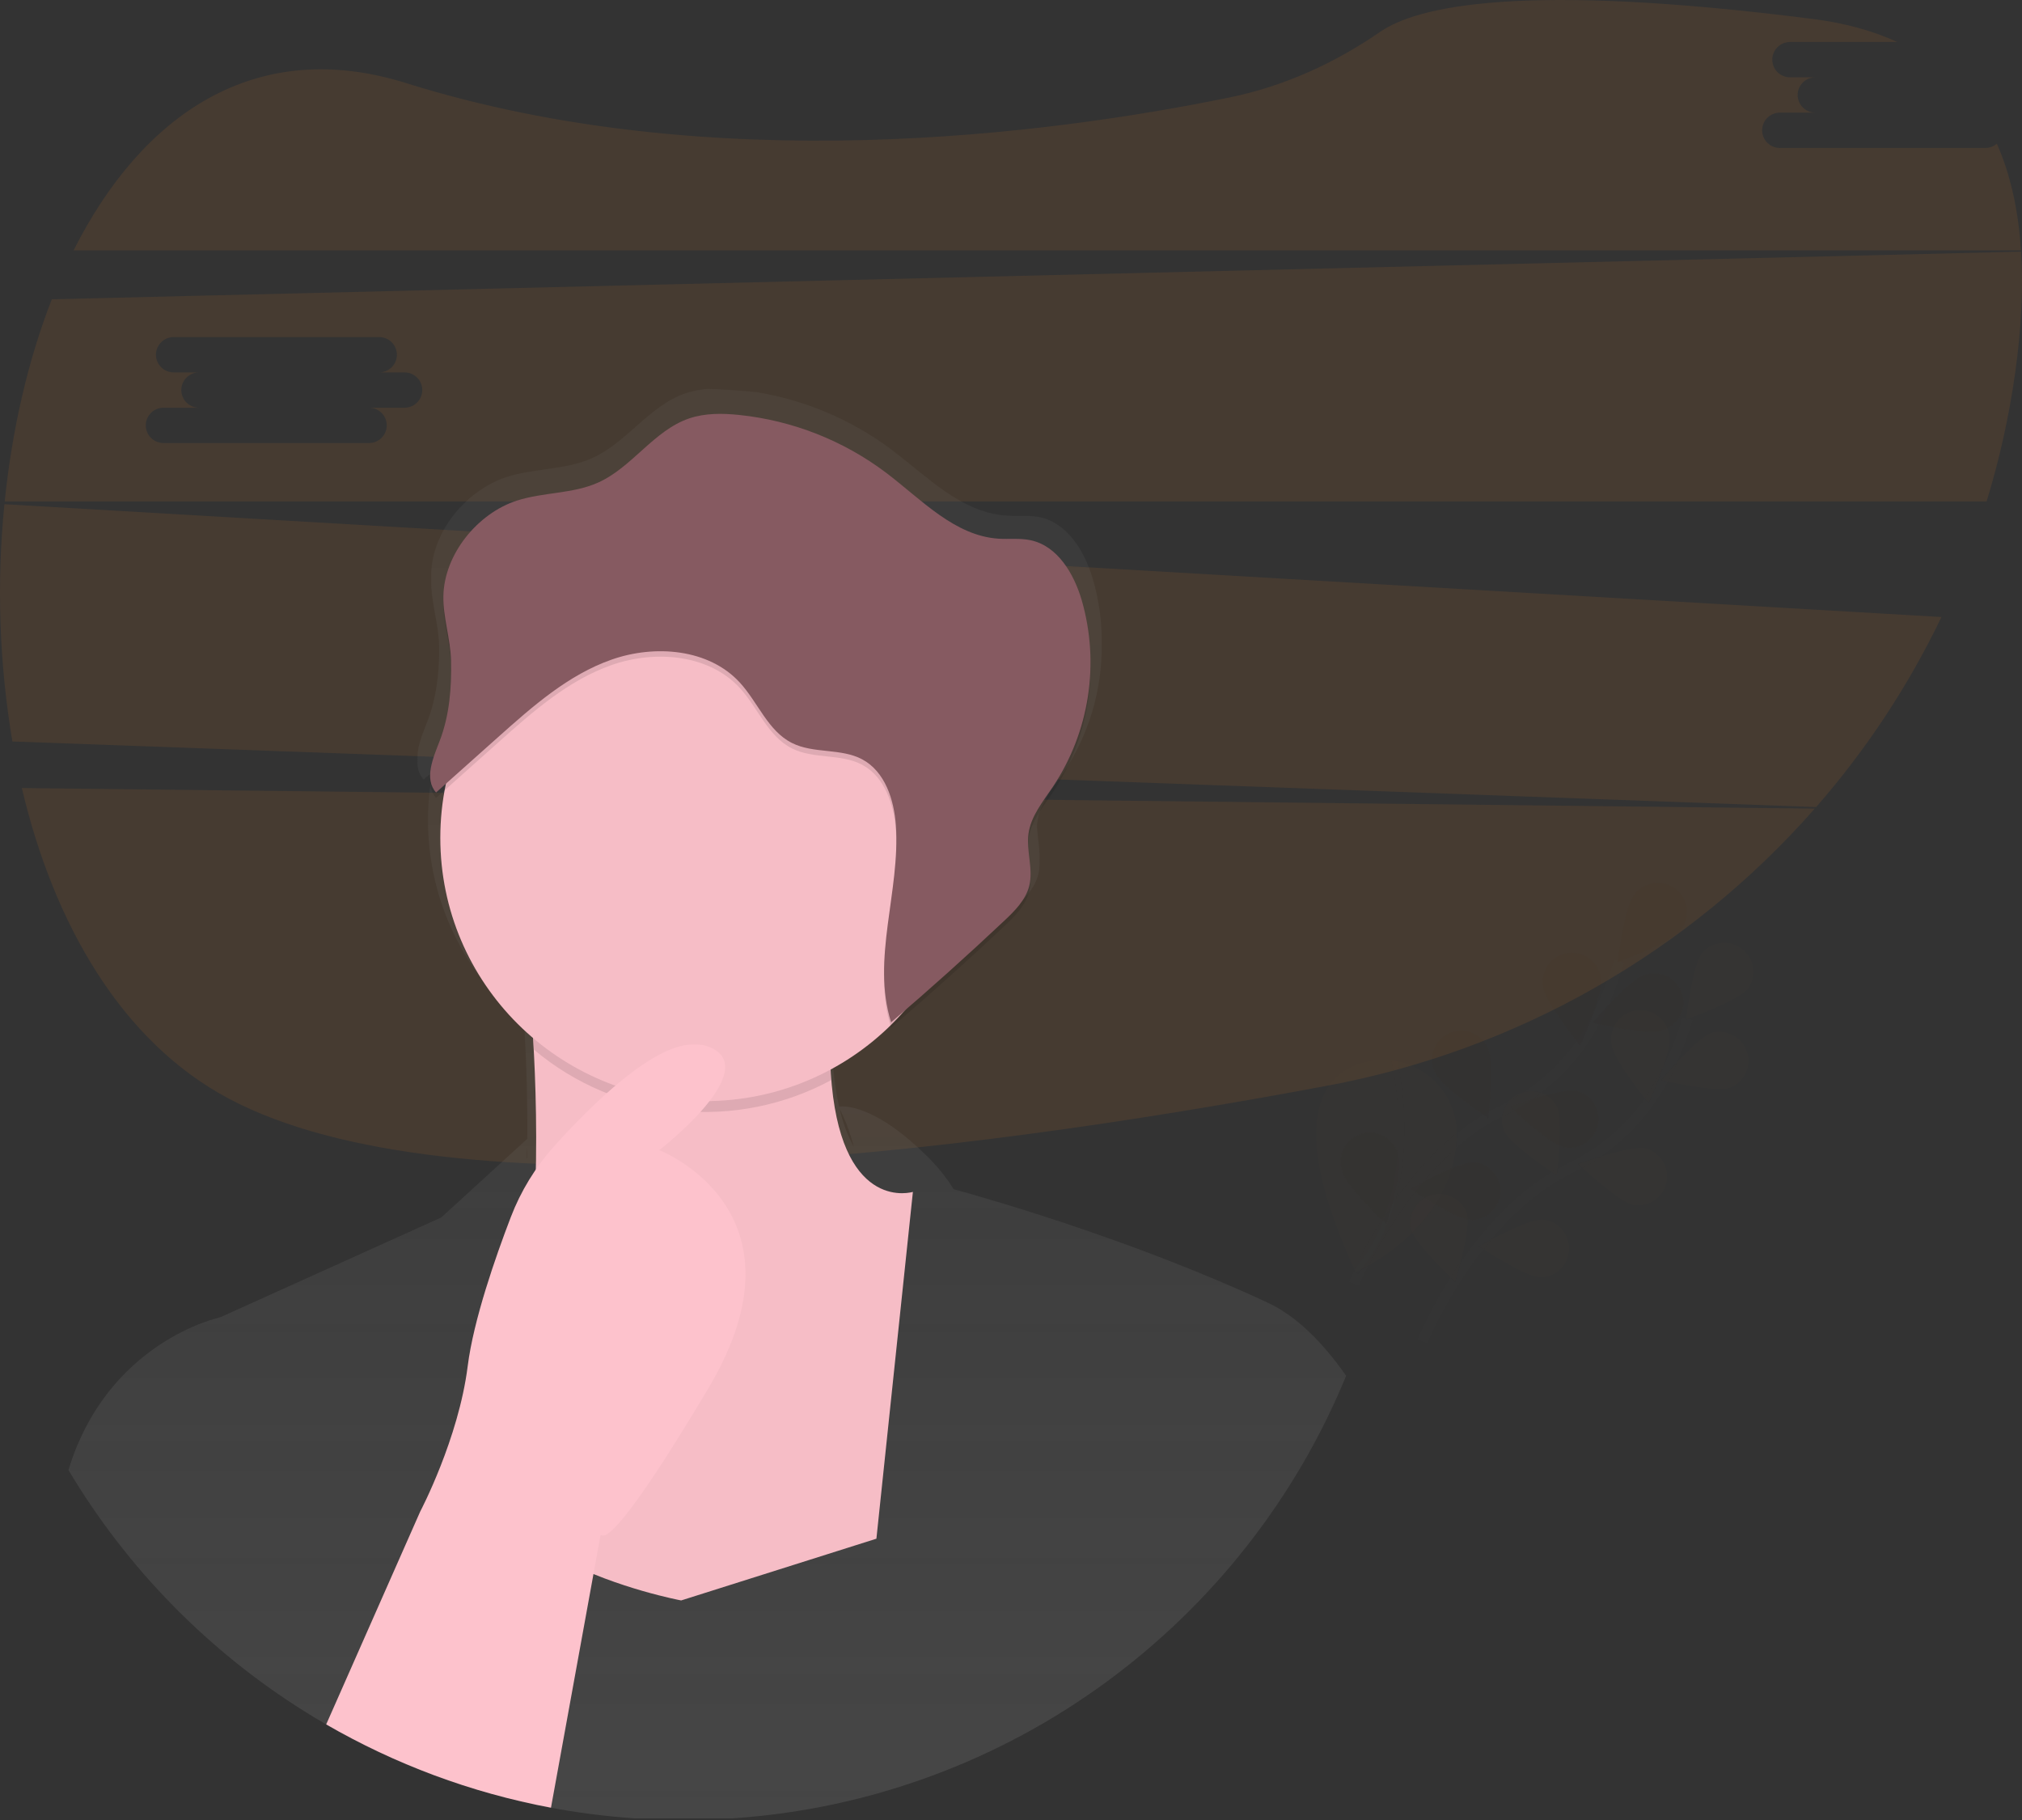 <svg width="380" height="342" viewBox="0 0 380 342" fill="none" xmlns="http://www.w3.org/2000/svg">
<rect x="0" y="0" width="380" height="342" fill="#333333" stroke="none"/>
<path opacity="0.1" d="M-2.64257e-07 2.52237e-06C6.013 25.554 18.742 47.643 38.859 58.35C80.665 80.6 174.95 69.126 245.318 55.939C280.872 49.3 313.145 30.959 336.942 3.867L-2.64257e-07 2.52237e-06Z" transform="translate(4.107 148.083)" fill="#F68B20"/>
<path opacity="0.1" d="M359.283 27.802H320.673C319.788 27.802 318.939 27.453 318.314 26.83C317.688 26.208 317.336 25.364 317.336 24.484C317.336 23.604 317.688 22.76 318.314 22.138C318.939 21.515 319.788 21.166 320.673 21.166H327.348C326.463 21.166 325.614 20.816 324.988 20.194C324.362 19.572 324.011 18.728 324.011 17.848C324.011 16.968 324.362 16.124 324.988 15.502C325.614 14.879 326.463 14.53 327.348 14.53H322.582C321.697 14.53 320.848 14.18 320.222 13.558C319.596 12.935 319.245 12.091 319.245 11.211C319.245 10.331 319.596 9.487 320.222 8.865C320.848 8.243 321.697 7.893 322.582 7.893H342.733C338.262 5.827 333.035 4.356 327.015 3.585C272.068 -3.434 252.449 1.209 245.529 5.996C236.991 11.885 227.466 16.217 217.286 18.304C183.38 25.25 119.978 33.619 62.512 15.618C33.951 6.664 12.722 21.789 2.11406e-07 47.054H365.985C365.507 39.711 364.077 32.934 361.451 26.996C360.849 27.515 360.079 27.801 359.283 27.802Z" transform="translate(13.826)" fill="#F68B20"/>
<path opacity="0.1" d="M0.83 4.20395e-06C-0.652 14.862 -0.148 29.854 2.33 44.584L341.312 56.91C350.748 46.117 358.671 34.104 364.865 21.197L0.83 4.20395e-06ZM134.902 31.804H128.227C129.112 31.804 129.961 32.154 130.587 32.776C131.213 33.398 131.565 34.242 131.565 35.122C131.565 36.002 131.213 36.846 130.587 37.469C129.961 38.091 129.112 38.441 128.227 38.441H89.618C88.733 38.441 87.884 38.091 87.258 37.469C86.632 36.846 86.281 36.002 86.281 35.122C86.281 34.242 86.632 33.398 87.258 32.776C87.884 32.154 88.733 31.804 89.618 31.804H96.292C95.407 31.804 94.558 31.455 93.933 30.832C93.307 30.21 92.955 29.366 92.955 28.486C92.955 27.606 93.307 26.762 93.933 26.14C94.558 25.517 95.407 25.168 96.292 25.168H91.526C90.641 25.168 89.792 24.818 89.166 24.196C88.541 23.574 88.189 22.73 88.189 21.85C88.189 20.97 88.541 20.126 89.166 19.503C89.792 18.881 90.641 18.532 91.526 18.532H130.136C131.021 18.532 131.87 18.881 132.496 19.503C133.121 20.126 133.473 20.97 133.473 21.85C133.473 22.73 133.121 23.574 132.496 24.196C131.87 24.818 131.021 25.168 130.136 25.168H134.902C135.787 25.168 136.636 25.517 137.262 26.14C137.887 26.762 138.239 27.606 138.239 28.486C138.239 29.366 137.887 30.21 137.262 30.832C136.636 31.455 135.787 31.804 134.902 31.804Z" transform="translate(0 94.748)" fill="#F68B20"/>
<path opacity="0.1" d="M378.943 1.68158e-06L8.853 8.954C4.354 20.46 1.385 33.468 0 46.95H372.459C374.89 39.03 376.689 30.931 377.838 22.73C378.946 14.805 379.389 7.139 378.943 1.68158e-06ZM75.134 29.331H68.459C69.344 29.331 70.193 29.681 70.819 30.303C71.445 30.926 71.797 31.77 71.797 32.65C71.797 33.53 71.445 34.374 70.819 34.996C70.193 35.618 69.344 35.968 68.459 35.968H29.85C28.965 35.968 28.116 35.618 27.49 34.996C26.864 34.374 26.513 33.53 26.513 32.65C26.513 31.77 26.864 30.926 27.49 30.303C28.116 29.681 28.965 29.331 29.85 29.331H36.524C35.639 29.331 34.79 28.982 34.165 28.36C33.539 27.737 33.187 26.893 33.187 26.013C33.187 25.133 33.539 24.289 34.165 23.667C34.79 23.045 35.639 22.695 36.524 22.695H31.758C30.873 22.695 30.024 22.346 29.399 21.723C28.773 21.101 28.421 20.257 28.421 19.377C28.421 18.497 28.773 17.653 29.399 17.031C30.024 16.408 30.873 16.059 31.758 16.059H70.368C71.253 16.059 72.102 16.408 72.728 17.031C73.353 17.653 73.705 18.497 73.705 19.377C73.705 20.257 73.353 21.101 72.728 21.723C72.102 22.346 71.253 22.695 70.368 22.695H75.134C76.019 22.695 76.868 23.045 77.494 23.667C78.12 24.289 78.471 25.133 78.471 26.013C78.471 26.893 78.12 27.737 77.494 28.36C76.868 28.982 76.019 29.331 75.134 29.331Z" transform="translate(0.885 47.284)" fill="#F68B20"/>
<g opacity="0.1">
<path opacity="0.1" d="M14.249 0.066C14.249 0.066 -12.608 -3.404 7.421 39.847C7.421 39.847 25.674 32.064 26.401 14.509C26.549 11.093 25.433 7.741 23.263 5.09C21.093 2.438 18.021 0.67 14.629 0.121L14.249 0.066Z" transform="translate(247.363 199.182)" fill="#F68B20"/>
<path opacity="0.1" d="M7.201 -8.33009e-07C7.201 -8.33009e-07 13.281 24.116 -8.37176e-07 39.849" transform="translate(254.805 199.183)" stroke="#535461" stroke-miterlimit="10"/>
<path opacity="0.1" d="M0 60.682C0 60.682 9.67 36.969 27.727 28.173C35.331 24.532 41.541 18.533 45.425 11.079C47.24 7.528 48.724 3.82 49.859 9.9961e-06" transform="translate(254.441 180.578)" stroke="#535461" stroke-width="2" stroke-miterlimit="10"/>
<path opacity="0.1" d="M11.625 9.1C9.742 11.455 -1.17205e-05 14.901 -1.17205e-05 14.901C-1.17205e-05 14.901 1.173 4.665 3.055 2.327C3.485 1.717 4.035 1.201 4.673 0.811C5.31 0.42 6.021 0.163 6.762 0.057C7.503 -0.05 8.258 -0.005 8.98 0.189C9.703 0.383 10.378 0.723 10.964 1.186C11.55 1.65 12.034 2.228 12.387 2.885C12.741 3.542 12.955 4.263 13.017 5.006C13.079 5.748 12.988 6.495 12.749 7.201C12.51 7.907 12.129 8.557 11.628 9.111L11.625 9.1Z" transform="translate(304.022 165.871)" fill="#F68B20"/>
<path opacity="0.1" d="M12.921 10.736C10.054 11.695 2.00922e-05 9.31 2.00922e-05 9.31C2.00922e-05 9.31 6.567 1.367 9.433 0.408C10.128 0.125 10.873 -0.014 11.623 0.001C12.374 0.016 13.113 0.184 13.796 0.494C14.478 0.805 15.089 1.251 15.591 1.806C16.093 2.361 16.476 3.013 16.715 3.721C16.954 4.428 17.044 5.177 16.981 5.921C16.917 6.666 16.701 7.389 16.345 8.046C15.99 8.704 15.502 9.282 14.913 9.744C14.324 10.207 13.646 10.544 12.921 10.736Z" transform="translate(299.383 182.882)" fill="#F68B20"/>
<path opacity="0.1" d="M10.431 10.74C7.472 10.129 7.53458e-06 3.018 7.53458e-06 3.018C7.53458e-06 3.018 9.697 -0.54 12.66 0.071C14.001 0.442 15.149 1.307 15.873 2.49C16.597 3.673 16.842 5.085 16.559 6.441C16.275 7.796 15.485 8.994 14.347 9.792C13.21 10.59 11.81 10.927 10.431 10.736V10.74Z" transform="translate(283.746 204.924)" fill="#F68B20"/>
<path opacity="0.1" d="M11.594 10.893C8.573 10.787 2.51153e-06 5.038 2.51153e-06 5.038C2.51153e-06 5.038 8.957 -0.107 11.978 0.002C13.363 0.142 14.642 0.801 15.557 1.845C16.472 2.889 16.954 4.24 16.905 5.624C16.857 7.009 16.281 8.323 15.294 9.301C14.308 10.278 12.985 10.846 11.594 10.889V10.893Z" transform="translate(265.095 218.377)" fill="#F68B20"/>
<path opacity="0.1" d="M0.102 6.509C0.49 9.494 7.036 17.451 7.036 17.451C7.036 17.451 11.346 8.102 10.962 5.117C10.915 4.371 10.715 3.643 10.374 2.978C10.032 2.313 9.558 1.724 8.979 1.249C8.4 0.773 7.729 0.421 7.008 0.214C6.286 0.007 5.53 -0.051 4.785 0.045C4.041 0.14 3.324 0.387 2.679 0.769C2.034 1.151 1.475 1.661 1.036 2.267C0.597 2.873 0.288 3.562 0.127 4.291C-0.034 5.021 -0.042 5.776 0.102 6.509Z" transform="translate(289.919 179.006)" fill="#F68B20"/>
<path opacity="0.1" d="M0.662 8.056C1.928 10.786 10.569 16.432 10.569 16.432C10.569 16.432 11.872 6.227 10.607 3.497C10.337 2.801 9.927 2.167 9.401 1.634C8.875 1.101 8.245 0.682 7.55 0.401C6.855 0.12 6.109 -0.016 5.359 0.001C4.609 0.019 3.871 0.189 3.189 0.502C2.508 0.814 1.898 1.262 1.398 1.819C0.898 2.375 0.517 3.027 0.281 3.736C0.044 4.444 -0.045 5.193 0.021 5.937C0.087 6.681 0.305 7.403 0.662 8.059V8.056Z" transform="translate(269.107 193.646)" fill="#F68B20"/>
<path opacity="0.1" d="M0.293 7.22C1.075 10.127 8.636 17.142 8.636 17.142C8.636 17.142 11.654 7.305 10.868 4.398C10.722 3.665 10.427 2.969 9.999 2.355C9.572 1.74 9.023 1.219 8.385 0.824C7.747 0.429 7.035 0.169 6.292 0.059C5.549 -0.051 4.791 -0.007 4.065 0.186C3.34 0.38 2.662 0.72 2.074 1.185C1.486 1.649 1 2.229 0.646 2.889C0.293 3.548 0.079 4.273 0.018 5.018C-0.043 5.763 0.051 6.512 0.293 7.22Z" transform="translate(251.96 212.886)" fill="#F68B20"/>
<path opacity="0.25" d="M11.625 9.1C9.742 11.455 -1.17205e-05 14.901 -1.17205e-05 14.901C-1.17205e-05 14.901 1.173 4.665 3.055 2.327C3.485 1.717 4.035 1.201 4.673 0.811C5.31 0.42 6.021 0.163 6.762 0.057C7.503 -0.05 8.258 -0.005 8.98 0.189C9.703 0.383 10.378 0.723 10.964 1.186C11.55 1.65 12.034 2.228 12.387 2.885C12.741 3.542 12.955 4.263 13.017 5.006C13.079 5.748 12.988 6.495 12.749 7.201C12.51 7.907 12.129 8.557 11.628 9.111L11.625 9.1Z" transform="translate(304.022 165.871)" fill="black"/>
<path opacity="0.25" d="M12.921 10.736C10.054 11.695 2.00922e-05 9.31 2.00922e-05 9.31C2.00922e-05 9.31 6.567 1.367 9.433 0.408C10.128 0.125 10.873 -0.014 11.623 0.001C12.374 0.016 13.113 0.184 13.796 0.494C14.478 0.805 15.089 1.251 15.591 1.806C16.093 2.361 16.476 3.013 16.715 3.721C16.954 4.428 17.044 5.177 16.981 5.921C16.917 6.666 16.701 7.389 16.345 8.046C15.99 8.704 15.502 9.282 14.913 9.744C14.324 10.207 13.646 10.544 12.921 10.736Z" transform="translate(299.383 182.882)" fill="black"/>
<path opacity="0.25" d="M10.431 10.74C7.472 10.129 7.53458e-06 3.018 7.53458e-06 3.018C7.53458e-06 3.018 9.697 -0.54 12.66 0.071C14.001 0.442 15.149 1.307 15.873 2.49C16.597 3.673 16.842 5.085 16.559 6.441C16.275 7.796 15.485 8.994 14.347 9.792C13.21 10.59 11.81 10.927 10.431 10.736V10.74Z" transform="translate(283.746 204.924)" fill="black"/>
<path opacity="0.25" d="M11.594 10.893C8.573 10.787 2.51153e-06 5.038 2.51153e-06 5.038C2.51153e-06 5.038 8.957 -0.107 11.978 0.002C13.363 0.142 14.642 0.801 15.557 1.845C16.472 2.889 16.954 4.24 16.905 5.624C16.857 7.009 16.281 8.323 15.294 9.301C14.308 10.278 12.985 10.846 11.594 10.889V10.893Z" transform="translate(265.095 218.377)" fill="black"/>
<path opacity="0.25" d="M0.102 6.509C0.49 9.494 7.036 17.451 7.036 17.451C7.036 17.451 11.346 8.102 10.962 5.117C10.915 4.371 10.715 3.643 10.374 2.978C10.032 2.313 9.558 1.724 8.979 1.249C8.4 0.773 7.729 0.421 7.008 0.214C6.286 0.007 5.53 -0.051 4.785 0.045C4.041 0.14 3.324 0.387 2.679 0.769C2.034 1.151 1.475 1.661 1.036 2.267C0.597 2.873 0.288 3.562 0.127 4.291C-0.034 5.021 -0.042 5.776 0.102 6.509Z" transform="translate(289.919 179.006)" fill="black"/>
<path opacity="0.25" d="M0.662 8.056C1.928 10.786 10.569 16.432 10.569 16.432C10.569 16.432 11.872 6.227 10.607 3.497C10.337 2.801 9.927 2.167 9.401 1.634C8.875 1.101 8.245 0.682 7.55 0.401C6.855 0.12 6.109 -0.016 5.359 0.001C4.609 0.019 3.871 0.189 3.189 0.502C2.508 0.814 1.898 1.262 1.398 1.819C0.898 2.375 0.517 3.027 0.281 3.736C0.044 4.444 -0.045 5.193 0.021 5.937C0.087 6.681 0.305 7.403 0.662 8.059V8.056Z" transform="translate(269.107 193.646)" fill="black"/>
<path opacity="0.25" d="M0.293 7.22C1.075 10.127 8.636 17.142 8.636 17.142C8.636 17.142 11.654 7.305 10.868 4.398C10.722 3.665 10.427 2.969 9.999 2.355C9.572 1.74 9.023 1.219 8.385 0.824C7.747 0.429 7.035 0.169 6.292 0.059C5.549 -0.051 4.791 -0.007 4.065 0.186C3.34 0.38 2.662 0.72 2.074 1.185C1.486 1.649 1 2.229 0.646 2.889C0.293 3.548 0.079 4.273 0.018 5.018C-0.043 5.763 0.051 6.512 0.293 7.22Z" transform="translate(251.96 212.886)" fill="black"/>
<path opacity="0.1" d="M-8.37176e-07 60.686C-8.37176e-07 60.686 9.67 36.972 27.727 28.176C35.328 24.532 41.534 18.533 45.415 11.079C47.23 7.528 48.714 3.82 49.848 4.99805e-06" transform="translate(267.321 191.363)" stroke="#535461" stroke-width="2" stroke-miterlimit="10"/>
<path opacity="0.1" d="M11.625 8.581C9.742 10.935 -8.37176e-06 14.381 -8.37176e-06 14.381C-8.37176e-06 14.381 1.173 4.145 3.055 1.808C3.99 0.774 5.286 0.134 6.678 0.019C8.071 -0.097 9.455 0.321 10.549 1.186C11.643 2.052 12.363 3.3 12.564 4.676C12.764 6.052 12.43 7.452 11.628 8.591L11.625 8.581Z" transform="translate(316.885 177.173)" fill="#F68B20"/>
<path opacity="0.1" d="M12.921 10.511C10.054 11.469 -1.17205e-05 9.084 -1.17205e-05 9.084C-1.17205e-05 9.084 6.567 1.141 9.433 0.183C10.78 -0.173 12.213 -0.005 13.44 0.652C14.667 1.309 15.597 2.406 16.041 3.721C16.485 5.035 16.409 6.468 15.83 7.729C15.25 8.99 14.21 9.985 12.921 10.511Z" transform="translate(312.252 193.89)" fill="#F68B20"/>
<path opacity="0.1" d="M10.431 10.74C7.472 10.129 -3.3487e-06 3.018 -3.3487e-06 3.018C-3.3487e-06 3.018 9.697 -0.54 12.66 0.07C14.001 0.442 15.149 1.307 15.873 2.49C16.597 3.673 16.842 5.085 16.559 6.441C16.275 7.796 15.485 8.994 14.347 9.792C13.21 10.59 11.81 10.927 10.431 10.736V10.74Z" transform="translate(296.615 215.719)" fill="#F68B20"/>
<path opacity="0.1" d="M11.594 10.889C8.573 10.784 9.20894e-06 5.034 9.20894e-06 5.034C9.20894e-06 5.034 8.957 -0.104 11.978 0.002C13.363 0.142 14.642 0.801 15.557 1.845C16.472 2.889 16.954 4.24 16.905 5.624C16.857 7.009 16.281 8.323 15.294 9.3C14.308 10.278 12.985 10.846 11.594 10.889Z" transform="translate(277.961 229.16)" fill="#F68B20"/>
<path opacity="0.1" d="M0.102 6.509C0.49 9.494 7.036 17.451 7.036 17.451C7.036 17.451 11.346 8.102 10.962 5.117C10.915 4.371 10.715 3.643 10.374 2.978C10.032 2.313 9.558 1.724 8.979 1.249C8.4 0.773 7.729 0.421 7.008 0.214C6.286 0.007 5.53 -0.051 4.785 0.045C4.041 0.14 3.324 0.387 2.679 0.769C2.034 1.151 1.475 1.661 1.036 2.267C0.597 2.873 0.288 3.562 0.127 4.291C-0.034 5.021 -0.042 5.776 0.102 6.509Z" transform="translate(302.785 189.802)" fill="#F68B20"/>
<path opacity="0.1" d="M0.366 7.418C1.632 10.147 10.273 15.794 10.273 15.794C10.273 15.794 11.576 5.589 10.311 2.859C9.647 1.64 8.541 0.717 7.219 0.279C5.896 -0.159 4.455 -0.079 3.189 0.502C1.924 1.082 0.927 2.121 0.403 3.406C-0.121 4.691 -0.134 6.127 0.366 7.421V7.418Z" transform="translate(282.272 205.052)" fill="#F68B20"/>
<path opacity="0.1" d="M0.105 6.52C0.887 9.428 8.448 16.443 8.448 16.443C8.448 16.443 11.465 6.606 10.68 3.699C10.231 2.388 9.298 1.295 8.07 0.643C6.842 -0.009 5.41 -0.172 4.065 0.186C2.721 0.545 1.564 1.399 0.828 2.575C0.093 3.751 -0.166 5.162 0.105 6.52Z" transform="translate(265.018 224.374)" fill="#F68B20"/>
</g>
<path fill-rule="evenodd" clip-rule="evenodd" d="M129.324 0.614C138.39 2.106 146.987 5.73 154.39 11.206C155.846 12.289 157.284 13.456 158.727 14.627C164.083 18.973 169.517 23.383 176.294 23.814C177.054 23.862 177.819 23.857 178.583 23.853C179.909 23.845 181.233 23.836 182.525 24.107C187.789 25.212 190.95 30.525 192.469 35.581C193.659 39.567 194.237 43.708 194.184 47.865C194.31 56.54 191.77 65.047 186.904 72.247C186.577 72.725 186.238 73.201 185.898 73.679C184.213 76.049 182.503 78.453 182.103 81.278C182.059 81.603 182.021 81.92 182.021 82.261C182.055 83.116 182.158 83.974 182.26 84.831C182.406 86.052 182.552 87.271 182.498 88.474C182.551 89.428 182.464 90.384 182.24 91.313C181.541 94.012 179.381 96.09 177.323 98.004C170.154 104.635 162.831 111.095 155.353 117.384C155.325 117.298 155.301 117.212 155.277 117.127C155.259 117.065 155.242 117.003 155.223 116.941C151.772 120.262 147.872 123.088 143.636 125.338C143.684 126.024 143.739 126.689 143.801 127.334L143.711 127.378C143.731 127.617 143.752 127.846 143.774 128.08L143.801 128.374C144.007 130.555 144.351 132.72 144.829 134.857C145.837 134.724 152.071 134.523 162.448 145.301C163.916 146.863 165.227 148.565 166.36 150.382C173.952 152.48 200.651 160.215 225.34 171.69C230.745 174.2 235.674 179.114 240.116 185.454C221.126 231.731 177.081 265.077 124.858 268.615H106.408C61.119 265.547 21.98 240.061 0 203.163C7.372 178.911 28.484 174.474 28.484 174.474L70.058 155.708L86.23 140.917C86.288 134.004 86.082 127.661 85.822 122.605C85.762 121.438 85.701 120.344 85.637 119.322C74.581 110.083 67.572 96.353 67.572 81.019C67.571 77.977 67.85 74.941 68.406 71.95L66.749 73.404C65.779 72.342 65.508 71.039 65.611 69.65C65.442 67.579 66.376 65.208 67.213 63.084C67.293 62.882 67.372 62.682 67.449 62.485C69.091 58.271 69.63 53.774 69.667 49.291C69.656 48.913 69.65 48.537 69.65 48.162C69.596 46.219 69.248 44.281 68.902 42.353C68.508 40.16 68.116 37.98 68.162 35.82V35.67V34.78C68.334 26.751 74.832 18.938 82.489 16.515C84.748 15.802 87.114 15.47 89.475 15.138C92.49 14.715 95.497 14.293 98.262 13.079C101.39 11.715 103.975 9.433 106.553 7.158C109.472 4.582 112.382 2.014 116.059 0.796C117.38 0.358 118.748 0.111 120.137 0C123.226 0.102 126.29 0.308 129.324 0.614ZM147.603 142.459C147.013 140.13 146.185 137.866 145.134 135.703L144.99 135.427L144.939 135.335C145.494 137.82 146.39 140.218 147.603 142.459ZM86.182 144.496C86.205 143.834 86.216 143.178 86.216 142.527V142.51C86.133 143.208 86.094 143.91 86.1 144.612L86.182 144.496Z" transform="translate(12.867 73.074)" fill="url(#paint0_linear)"/>
<path d="M80.91 63.005L74.052 128.174L37.361 139.775C37.361 139.775 -10.303 130.904 2.042 105.314C10.824 87.111 10.58 54.581 9.709 37.316C9.366 30.308 8.9 25.814 8.9 25.814C8.9 25.814 71.309 -28.437 66.165 20.355C65.171 29.803 65.113 37.19 65.665 42.963C67.98 66.997 80.91 63.005 80.91 63.005Z" transform="translate(90.653 160.966)" fill="#FDC2CC"/>
<path opacity="0.03" d="M80.91 63.005L74.052 128.174L37.361 139.775C37.361 139.775 -10.303 130.904 2.042 105.314C10.824 87.111 10.58 54.581 9.709 37.316C9.366 30.308 8.9 25.814 8.9 25.814C8.9 25.814 71.309 -28.437 66.165 20.355C65.171 29.803 65.113 37.19 65.665 42.963C67.98 66.997 80.91 63.005 80.91 63.005Z" transform="translate(90.653 160.966)" fill="black"/>
<path opacity="0.1" d="M57.266 20.355C56.271 29.803 56.213 37.19 56.765 42.963C47.954 47.749 37.895 49.771 27.908 48.763C17.921 47.755 8.475 43.765 0.809 37.316C0.466 30.308 0 25.814 0 25.814C0 25.814 62.409 -28.437 57.266 20.355Z" transform="translate(99.553 159.942)" fill="black"/>
<path d="M49.722 98.948C77.182 98.948 99.443 76.798 99.443 49.474C99.443 22.15 77.182 0 49.722 0C22.261 0 -4.18588e-06 22.15 -4.18588e-06 49.474C-4.18588e-06 76.798 22.261 98.948 49.722 98.948Z" transform="translate(82.75 107.966)" fill="#FDC2CC"/>
<path opacity="0.03" d="M49.722 98.948C77.182 98.948 99.443 76.798 99.443 49.474C99.443 22.15 77.182 0 49.722 0C22.261 0 -4.18588e-06 22.15 -4.18588e-06 49.474C-4.18588e-06 76.798 22.261 98.948 49.722 98.948Z" transform="translate(82.75 107.966)" fill="black"/>
<path fill-rule="evenodd" clip-rule="evenodd" d="M42.244 143.418C27.118 140.58 12.884 135.21 0 127.765L17.675 87.751C17.675 87.751 24.877 74.103 26.591 60.455C27.681 51.778 31.82 39.928 34.691 32.445C36.564 27.553 39.321 23.044 42.824 19.139C49.674 11.511 61.681 -0.427 69.333 0.012C70.231 -0.019 71.076 0.103 71.855 0.403C82.485 4.498 62.596 19.852 62.596 19.852C62.596 19.852 91.743 31.111 71.855 64.549C55.638 91.814 52.416 92.764 51.779 92.185C51.694 92.222 51.617 92.247 51.547 92.262L42.244 143.418Z" transform="translate(61.303 196.272)" fill="#FDC2CC"/>
<path opacity="0.15" d="M1.029 2.047C1.597 2.047 2.057 1.589 2.057 1.024C2.057 0.458 1.597 0 1.029 0C0.461 0 -4.18588e-06 0.458 -4.18588e-06 1.024C-4.18588e-06 1.589 0.461 2.047 1.029 2.047Z" transform="translate(146.703 128.609)" fill="white"/>
<path opacity="0.15" d="M1.029 2.047C1.597 2.047 2.057 1.589 2.057 1.024C2.057 0.458 1.597 0 1.029 0C0.461 0 -4.18588e-06 0.458 -4.18588e-06 1.024C-4.18588e-06 1.589 0.461 2.047 1.029 2.047Z" transform="translate(141.902 130.656)" fill="white"/>
<path opacity="0.1" d="M16.315 16.299C21.277 14.702 26.784 15.047 31.544 12.925C37.98 10.052 42.036 3.098 48.716 0.846C51.693 -0.157 54.923 -0.119 58.047 0.201C68.092 1.242 77.659 5.003 85.706 11.075C92.327 16.088 98.541 22.922 106.842 23.458C108.848 23.587 110.889 23.325 112.854 23.744C117.942 24.829 120.991 30.046 122.455 35.004C124.149 40.879 124.546 47.05 123.619 53.092C122.692 59.134 120.463 64.906 117.085 70.011C115.206 72.809 112.915 75.549 112.452 78.882C112 82.151 113.399 85.539 112.583 88.74C111.897 91.391 109.84 93.431 107.837 95.311C100.922 101.819 93.854 108.159 86.635 114.333C82.884 102.473 88.387 89.702 87.53 77.299C87.187 72.468 85.472 67.193 81.19 64.913C77.181 62.784 72.058 63.89 68.001 61.843C63.475 59.574 61.617 54.2 58.194 50.481C52.365 44.134 42.246 43.316 34.095 46.182C25.944 49.048 19.281 54.944 12.835 60.693L1.117 71.151C-1.17 68.585 0.565 64.647 1.803 61.44C3.648 56.633 4.053 51.45 3.929 46.345C3.83 42.251 2.41 38.208 2.492 34.222C2.657 26.361 8.925 18.677 16.315 16.299Z" transform="translate(80.834 78.793)" fill="black"/>
<path d="M16.315 16.299C21.277 14.702 26.784 15.047 31.544 12.925C37.98 10.052 42.036 3.098 48.716 0.846C51.693 -0.157 54.923 -0.119 58.047 0.201C68.092 1.242 77.659 5.003 85.706 11.075C92.327 16.088 98.541 22.922 106.842 23.458C108.848 23.587 110.889 23.325 112.854 23.744C117.942 24.829 120.991 30.046 122.455 35.004C124.149 40.879 124.546 47.05 123.619 53.092C122.692 59.134 120.463 64.906 117.085 70.011C115.206 72.809 112.915 75.549 112.452 78.882C112 82.151 113.399 85.539 112.583 88.74C111.897 91.391 109.84 93.431 107.837 95.311C100.922 101.819 93.854 108.159 86.635 114.333C82.884 102.473 88.387 89.702 87.53 77.299C87.187 72.468 85.472 67.193 81.19 64.913C77.181 62.784 72.058 63.89 68.001 61.843C63.475 59.574 61.617 54.2 58.194 50.481C52.365 44.134 42.246 43.316 34.095 46.182C25.944 49.048 19.281 54.944 12.835 60.693L1.117 71.151C-1.17 68.585 0.565 64.647 1.803 61.44C3.648 56.633 4.053 51.45 3.929 46.345C3.83 42.251 2.41 38.208 2.492 34.222C2.657 26.361 8.925 18.677 16.315 16.299Z" transform="translate(80.834 77.77)" fill="#865A61"/>
<defs>
<linearGradient id="paint0_linear" x2="1" gradientUnits="userSpaceOnUse" gradientTransform="translate(-1.486 268.782) scale(270.218 268.873) rotate(-90)">
<stop stop-color="#808080" stop-opacity="0.25"/>
<stop offset="0.54" stop-color="#808080" stop-opacity="0.12"/>
<stop offset="1" stop-color="#808080" stop-opacity="0.1"/>
</linearGradient>
</defs>
</svg>
